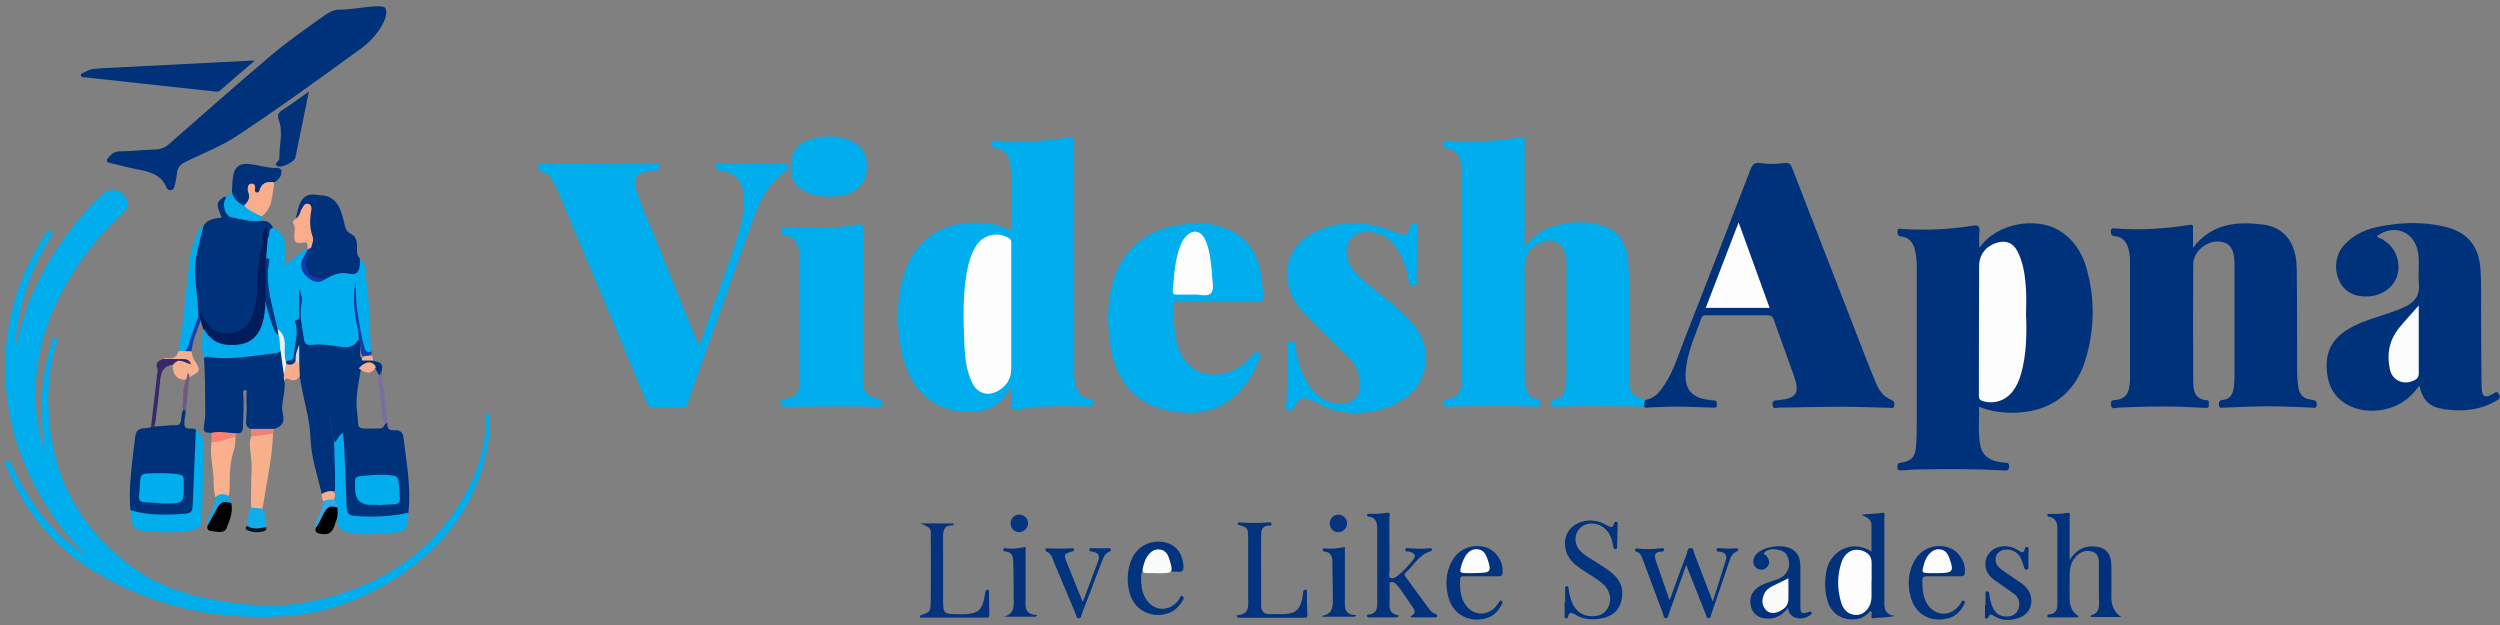 <?xml version="1.0" encoding="UTF-8"?>
<svg id="Layer_1" data-name="Layer 1" xmlns="http://www.w3.org/2000/svg" viewBox="0 0 200 50">
  <rect x="0" y="0" width="200" height="50" fill="#808080" stroke="none"/>
  <defs>
    <style>
      .cls-1 {
        fill: #00aded;
      }

      .cls-1, .cls-2, .cls-3, .cls-4, .cls-5, .cls-6, .cls-7, .cls-8, .cls-9, .cls-10, .cls-11, .cls-12, .cls-13, .cls-14, .cls-15, .cls-16, .cls-17, .cls-18, .cls-19, .cls-20, .cls-21, .cls-22, .cls-23, .cls-24, .cls-25, .cls-26, .cls-27, .cls-28, .cls-29, .cls-30, .cls-31, .cls-32, .cls-33, .cls-34, .cls-35, .cls-36, .cls-37, .cls-38, .cls-39, .cls-40, .cls-41, .cls-42, .cls-43, .cls-44, .cls-45 {
        stroke-width: 0px;
      }

      .cls-2 {
        fill: #7a6ea0;
      }

      .cls-3 {
        fill: #cfd7e4;
      }

      .cls-4 {
        fill: #02337c;
      }

      .cls-5 {
        fill: #2aabe7;
      }

      .cls-6 {
        fill: #03327e;
      }

      .cls-7 {
        fill: #1338a9;
      }

      .cls-8 {
        fill: #03327b;
      }

      .cls-9 {
        fill: #f9ae8b;
      }

      .cls-10 {
        fill: #ed8174;
      }

      .cls-11 {
        fill: #11aae9;
      }

      .cls-13 {
        fill: #f5b08f;
      }

      .cls-14 {
        fill: #03327c;
      }

      .cls-15 {
        fill: #f88372;
      }

      .cls-16 {
        fill: #f9fcfb;
      }

      .cls-17 {
        fill: #00327b;
      }

      .cls-18 {
        fill: #00aced;
      }

      .cls-19 {
        fill: #05aced;
      }

      .cls-20 {
        fill: #000001;
      }

      .cls-21 {
        fill: #6d5b81;
      }

      .cls-22 {
        fill: #001c5a;
      }

      .cls-23 {
        fill: #133dac;
      }

      .cls-24 {
        fill: #382868;
      }

      .cls-25 {
        fill: #fab08c;
      }

      .cls-26 {
        fill: #f6af8e;
      }

      .cls-27 {
        fill: #02337d;
      }

      .cls-28 {
        fill: #0c141e;
      }

      .cls-29 {
        fill: #143faa;
      }

      .cls-30 {
        fill: #05337d;
      }

      .cls-31 {
        fill: #f2ae93;
      }

      .cls-32 {
        fill: #06347d;
      }

      .cls-33 {
        fill: #003580;
      }

      .cls-34 {
        fill: #03327d;
      }

      .cls-35 {
        fill: #fbfbfc;
      }

      .cls-36 {
        fill: #fdfdfd;
      }

      .cls-37 {
        fill: #10acec;
      }

      .cls-38 {
        fill: #f8ac8b;
      }

      .cls-39 {
        fill: #f7b08d;
      }

      .cls-40 {
        fill: #00337c;
      }

      .cls-41 {
        fill: #f9ad8c;
      }

      .cls-42 {
        fill: #fcfcfc;
      }

      .cls-43 {
        fill: #eaf2f6;
      }

      .cls-44 {
        fill: #05acec;
      }

      .cls-45 {
        fill: #f8b08c;
      }
    </style>
  </defs>
  <path class="cls-1" d="m131.51,32.53c-2.34-.04-4.69-.06-7.03,0-.18,0-.4.07-.42-.24-.02-.27.13-.33.34-.36.54-.08.74-.46.83-.94.06-.34.09-.69.09-1.04,0-2.95,0-5.9,0-8.86,0-.17,0-.35-.04-.52-.19-1.22-1.15-1.68-2.24-1.06-.67.38-1.07.95-1.07,1.74,0,2.99,0,5.97,0,8.96,0,.24.06.48.09.73.06.52.32.88.85,1,.21.05.36.1.33.36-.03.27-.22.24-.39.23-2.34-.07-4.69-.05-7.03,0-.17,0-.36.03-.38-.24-.03-.27.13-.3.34-.34.83-.2,1.11-.52,1.15-1.38.03-.68.03-1.36.03-2.04,0-4.87,0-9.75-.01-14.62,0-.33-.03-.66-.11-.98-.14-.58-.46-.98-1.08-1.06-.26-.03-.31-.14-.31-.37,0-.26.17-.27.35-.25,1.96.2,3.91.01,5.85-.26.49-.07.32.25.32.44,0,2.57,0,5.14,0,7.7,0,.17,0,.34,0,.63.55-.67,1.09-1.18,1.79-1.47,1.44-.57,2.93-.67,4.42-.24,1.35.4,2,1.46,2.09,3.12.15,2.74.04,5.48.07,8.22,0,.31,0,.63,0,.94.04,1.14.21,1.35,1.28,1.65.08.2.05.38-.12.53Z"/>
  <path class="cls-1" d="m80.89,18.46c0-1.67.05-3.25-.02-4.82-.03-.85-.24-1.7-1.36-1.8-.23-.02-.17-.23-.18-.37,0-.19.11-.24.27-.23.44.03.87.07,1.31.07,1.51.02,3.01-.06,4.49-.31.46-.08.53.06.53.47-.01,4.98,0,9.96,0,14.94,0,1.19,0,2.38,0,3.56,0,.44.1.87.27,1.27.16.38.48.59.88.67.2.04.44.03.38.36-.06.32-.29.24-.49.24-1.47-.02-2.94-.07-4.4.1-.42.05-.84.08-1.24.17-.38.09-.46-.04-.44-.38.02-.42,0-.83,0-1.37-.23.3-.38.52-.55.73-.61.74-1.4,1.12-2.36,1.18-3.19.2-5.14-1.7-5.78-4.51-.53-2.29-.54-4.61.25-6.86.79-2.26,2.72-3.65,5.12-3.74,1.13-.04,2.23.03,3.32.63Z"/>
  <path class="cls-17" d="m158.32,19.87c1.5-2.18,4.67-2.42,6.28-1.51,1.21.69,1.94,1.77,2.31,3.06.7,2.46.67,4.94-.08,7.38-.84,2.74-2.88,4.19-5.76,4.22-.92,0-1.81-.1-2.75-.48.04,1.1-.11,2.16.13,3.2.18.76.82,1.18,1.84,1.27.22.02.46-.05.44.33-.02.39-.28.3-.48.29-2.29-.12-4.58-.12-6.88-.07-.4,0-.8.05-1.2.07-.19,0-.39.04-.38-.27,0-.23.03-.32.3-.35.82-.12,1.12-.45,1.19-1.27.05-.61.06-1.22.06-1.83,0-4.11,0-8.21,0-12.32,0-.54-.01-1.08-.15-1.61-.15-.58-.47-.99-1.08-1.06-.31-.04-.31-.19-.31-.41,0-.31.21-.2.37-.19,1.87.11,3.74.05,5.6-.26.45-.07.64,0,.58.49-.05.39,0,.79,0,1.32Z"/>
  <path class="cls-17" d="m175.44,19.82c1.48-1.94,3.47-2.12,5.57-1.86,1.74.21,2.7,1.45,2.73,3.52.04,2.76.02,5.52.03,8.28,0,.37.03.73.08,1.1.09.73.41,1.06,1.14,1.13.27.03.35.11.35.37,0,.33-.21.26-.39.25-1.66-.08-3.32-.14-4.98-.08-.68.02-1.36.06-2.04.08-.16,0-.4.11-.42-.22,0-.24.03-.38.33-.4.57-.05.79-.47.86-.97.05-.33.06-.66.06-.99,0-2.97,0-5.94,0-8.91,0-1.21-.39-1.76-1.28-1.8-1-.04-2.01.82-2.02,1.81-.02,3.16-.02,6.32,0,9.49,0,.69.19,1.34,1.09,1.4.25.02.13.24.15.38.03.24-.14.24-.3.23-.66-.03-1.33-.07-1.99-.09-1.66-.05-3.32,0-4.98.07-.19,0-.51.21-.56-.24-.04-.39.22-.35.46-.38.54-.08.89-.37.99-.93.03-.21.08-.41.08-.62,0-3.23,0-6.46,0-9.69,0-.28-.05-.56-.12-.83-.15-.57-.47-.98-1.11-1.03-.28-.02-.29-.16-.3-.38-.01-.28.17-.26.34-.24,2,.17,3.98.03,5.96-.28.29-.05.28.09.27.28,0,.48,0,.97,0,1.55Z"/>
  <path class="cls-17" d="m131.51,32.53c.05-.17,0-.37.12-.53.79-.14,1.21-.72,1.6-1.33.66-1.04,1.02-2.21,1.46-3.35,1.79-4.58,3.57-9.15,5.34-13.74.16-.43.35-.61.82-.53.64.1,1.29.07,1.94-.01.32-.04.46.08.57.37,1.93,5,3.88,10,5.82,15,.31.8.62,1.59.96,2.37.23.52.58.97,1.13,1.19.26.1.31.25.27.48-.04.28-.27.17-.42.17-1.26-.02-2.52-.08-3.78-.08-1.68,0-3.36.05-5.04.07-.18,0-.47.18-.5-.24-.02-.37.22-.33.43-.35,1.53-.16,1.78-.56,1.26-2.02-.52-1.48-1.07-2.95-1.59-4.43-.1-.29-.26-.35-.54-.35-1.61.01-3.22,0-4.83,0-.18,0-.33,0-.41.22-.52,1.42-1.16,2.8-1.27,4.34-.09,1.34.46,2.03,1.8,2.2.14.02.28.05.42.05.25-.01.27.12.28.32.02.27-.13.27-.32.26-1.01-.03-2.03-.08-3.04-.08-.66,0-1.33.05-1.99.06-.16,0-.35.09-.49-.07Z"/>
  <path class="cls-1" d="m55.95,27.61c.7-1.97,1.37-3.84,2.03-5.71.53-1.51,1.13-3,1.42-4.59.12-.68.13-1.36.04-2.03-.11-.88-.81-1.5-1.74-1.63-.22-.03-.47.02-.45-.34.02-.39.3-.28.49-.27,1.4.06,2.8.12,4.2.07.23,0,.45-.03.68-.05.15-.01.34-.1.39.12.04.16.08.36-.1.48-1.78,1.17-2.38,3.07-3.04,4.94-1.33,3.77-2.69,7.53-4.03,11.29-.28.77-.56,1.54-.81,2.32-.1.31-.24.44-.59.43-.7-.03-1.4-.03-2.1,0-.31.01-.47-.09-.58-.37-.92-2.22-1.86-4.44-2.79-6.66-1.44-3.43-2.87-6.85-4.32-10.28-.29-.7-.64-1.37-1.42-1.67-.23-.09-.18-.28-.16-.44.02-.2.18-.18.32-.18,1.01.02,2.03.06,3.04.07,1.87.02,3.74.06,5.61-.07.14,0,.28,0,.42,0,.2,0,.29.08.28.28,0,.18-.04.31-.25.32-.19.01-.39.01-.58.04-1,.15-1.29.59-1,1.57.37,1.2.92,2.34,1.38,3.5,1.09,2.72,2.19,5.43,3.3,8.15.08.21.19.41.34.73Z"/>
  <path class="cls-17" d="m193.57,30.84c-.24.29-.42.52-.63.73-1.26,1.33-3.59,1.7-5.18.79-1.19-.68-1.61-1.76-1.63-3.08-.02-1.37.64-2.32,1.78-2.98,1.16-.68,2.46-.97,3.71-1.43.23-.08.45-.18.68-.28.84-.36,1.3-.93,1.21-1.91-.08-.85.08-1.71-.08-2.56-.31-1.62-1.91-2.23-3.28-1.24.1.16.28.18.43.26,1.01.58,1.5,1.7,1.22,2.82-.24.97-1.19,1.69-2.3,1.75-1.17.06-1.94-.35-2.37-1.27-.45-.97-.27-2.16.47-2.92.77-.79,1.74-1.21,2.81-1.41,1.72-.33,3.44-.38,5.15.02,1.83.42,2.77,1.57,2.88,3.43.09,1.41.03,2.83.05,4.24.02,1.73,0,3.46.04,5.19.02.78.27.89.94.5.14-.08.27-.24.43.01.14.23.12.37-.11.51-1.34.81-2.79.95-4.3.72-1.13-.17-1.69-.71-1.94-1.9Z"/>
  <path class="cls-1" d="m6.89,44.41c-.72-.75-1.46-1.48-2.08-2.32-2.34-3.18-3.89-6.67-4.29-10.64-.45-4.56.58-8.76,3.04-12.62.07-.1.14-.2.22-.29.09-.11.22-.12.33-.05.13.08.11.21.04.32-.18.32-.38.63-.56.95-1.26,2.23-2.01,4.63-2.31,7.17-.01.09-.01.17-.01.26,0,.07.01.14.03.35.41-1.71.9-3.25,1.6-4.71.98-2.05,2.22-3.92,3.7-5.63.46-.53.95-1.03,1.44-1.52.3-.31.66-.5,1.13-.45.47.05.78.3.95.71.17.42.05.78-.28,1.09-1.49,1.37-2.78,2.9-3.87,4.6-1.52,2.36-2.6,4.9-2.98,7.7-.32,2.29-.13,4.55.57,6.76-.04-.82-.18-1.64-.22-2.46-.11-2.15.16-4.24.81-6.29.04-.14.05-.43.3-.32.2.08.1.32.05.47-.54,1.74-.69,3.52-.61,5.33.22,5.32,2.52,9.54,6.84,12.65,2.16,1.56,4.67,2.27,7.26,2.67,2.57.4,5.16.44,7.71-.2,5.24-1.31,9.37-4.11,11.85-9.03.84-1.67,1.28-3.46,1.33-5.34,0-.05,0-.11,0-.16.01-.13-.01-.32.19-.3.17.01.12.19.12.3.02.75-.03,1.5-.17,2.24-.88,4.9-3.72,8.41-7.89,10.94-2.56,1.56-5.35,2.5-8.35,2.7-5.52.36-10.72-.78-15.44-3.69-3.19-1.97-5.41-4.8-6.83-8.27-.06-.16-.2-.38-.01-.47.25-.12.36.12.44.32.54,1.26,1.24,2.42,2.03,3.53.95,1.32,2.48,2.83,3.9,3.7Z"/>
  <path class="cls-1" d="m97.48,24.11c-1.05,0-2.1,0-3.15,0-.18,0-.41-.05-.42.25-.02,1.27-.04,2.54.48,3.76.8,1.88,2.69,2.23,4.29,1.5.58-.27,1.05-.69,1.46-1.17.15-.18.29-.38.56-.22.3.18.08.4,0,.58-.62,1.59-1.57,2.92-3.15,3.69-1.23.6-2.53.61-3.84.4-3.08-.51-4.55-2.64-4.93-5.57-.23-1.74-.2-3.48.38-5.17.87-2.54,2.92-3.91,5.48-4.22.87-.1,1.74-.11,2.6.08,1.97.43,3.27,1.76,3.6,3.74.1.62.19,1.24.22,1.87.02.41-.12.5-.5.49-1.03-.02-2.06,0-3.1,0Z"/>
  <path class="cls-1" d="m108.37,33.04c-.98-.03-1.97-.22-2.87-.74-.24-.14-.5-.24-.76-.34-.57-.21-.88-.07-1.14.48-.04.08-.07.16-.1.24-.09.22-.29.15-.45.15-.21-.01-.18-.18-.17-.32.14-1.64.08-3.28.1-4.92,0-.17.02-.31.24-.31.21,0,.34.02.38.3.16,1.09.43,2.16,1.03,3.1.39.61.86,1.15,1.56,1.42.73.28,1.48.38,2.13-.16.66-.55.48-1.3.36-2-.09-.52-.4-.97-.78-1.34-1.12-1.1-2.26-2.19-3.37-3.3-.87-.88-1.49-1.89-1.56-3.17-.1-1.67.9-3.08,2.63-3.76,2.07-.8,4.11-.62,6.11.25.64.28.84.23,1.07-.4.08-.23.19-.37.44-.34.29.04.23.28.21.45-.14,1.36-.05,2.72-.1,4.08,0,.19.09.44-.25.47-.33.03-.34-.17-.39-.42-.19-1-.47-1.96-1.1-2.8-.65-.87-1.53-1.2-2.57-1.08-1.1.12-1.62,1.35-1.07,2.5.33.69.9,1.19,1.49,1.67,1.13.91,2.3,1.77,3.3,2.83,1.13,1.19,1.63,2.6,1.15,4.23-.4,1.36-1.42,2.16-2.67,2.7-.89.38-1.85.51-2.86.53Z"/>
  <path class="cls-1" d="m69.03,24.43c0,1.9,0,3.81,0,5.71,0,1.24.16,1.46,1.36,1.84.19.06.2.16.2.31,0,.22-.13.26-.31.26-.7-.01-1.4-.04-2.1-.04-1.7,0-3.39.02-5.09.03-.12,0-.24,0-.37,0-.2,0-.27-.12-.28-.3-.01-.18.09-.22.25-.26,1.04-.28,1.28-.54,1.29-1.59.02-3.27.02-6.53-.01-9.8,0-.83-.23-1.62-1.25-1.79-.21-.04-.23-.17-.22-.35.01-.24.18-.21.34-.21.91,0,1.82.01,2.73,0,1-.01,1.99-.11,2.97-.28.41-.07.51.03.51.43-.02,2.01,0,4.02,0,6.02h0Z"/>
  <path class="cls-17" d="m30.91.95c-.02.4-.14.69-.29.96-.41.77-.97,1.4-1.67,1.92-3.29,2.39-6.58,4.79-9.98,7.03-1.26.83-2.69,1.4-4.06,2.05-.45.22-.73.47-.76,1-.02.33-.12.65-.19.97-.04.15-.08.31-.29.33-.16.02-.28-.05-.34-.19-.45-1.1-1.43-1.3-2.44-1.49-.69-.13-1.36-.33-2.04-.48-.37-.08-.39-.22-.15-.48.22-.25.44-.45.83-.46,1-.02,1.99-.12,2.98-.16.38-.02.69-.14.98-.4,2.67-2.34,5.33-4.68,8.03-6.98,1.42-1.21,2.95-2.29,4.48-3.36.34-.23.72-.44,1.11-.44,1.04.01,2.04-.24,3.07-.27.34-.01.74-.02.72.45Z"/>
  <path class="cls-17" d="m30.98,33.78c-.02.43.08.69.61.64.34-.04.63.14.68.52.24,2.02.63,4.03.4,6.09-.1.2-.3.22-.49.26-1.19.21-2.4.25-3.6.17-.8-.06-.93-.23-1-1.04-.13-1.56-.14-3.13-.21-4.69,0-.19.02-.38-.08-.59-.21-.01-.29.31-.52.23-.32-.77-.28-1.59-.35-2.39.05.65.02,1.31.2,1.94.2.75.23,1.51.21,2.28-.02.68.05,1.36-.04,2.04-.29.3-.67.29-1.04.29-.35-1.48-.86-2.92-.91-4.47-.04-1.41-.47-2.77-.72-4.15-.05-.27-.1-.54-.15-.82-.24-.24-.14-.55-.16-.84.02-.38-.01-.76.06-1.14-.05.27-.06.55-.13.82-.17.4-.46.45-.83.29-.07-.07-.09-.16-.09-.25,0-.05,0-.13.05-.14.61-.25.59-.8.63-1.31.04-.55.18-1.11.02-1.67-.01-.05-.02-.12,0-.15.5-.64.22-1.38.29-2.07.02-.22,0-.45.23-.7.25.47.33.93.25,1.39-.16.9,0,1.77.16,2.65.06.32.22.54.56.49.65-.09,1.28.03,1.93.1.61.07,1.22.06,1.72-.39.28.24.13.54.15.83.01.27-.12.61.3.72.26,0,.54-.04.76.15.69.12.82.32.62.93.06.11.06.2-.08.25-.23-.15-.28-.42-.42-.62-.32-.39-.82-.28-1.15.25-.14.97-.37,1.92-.31,2.91.03.44.11.87.12,1.3,0,.22.12.36.35.38.47.03.94.02,1.42,0,.21-.01.3-.15.37-.32.05-.08.09-.15.2-.13Z"/>
  <path class="cls-1" d="m28.67,27.16c-.47.86-1.28.59-1.96.5-.59-.08-1.17-.14-1.76-.07-.38.05-.59-.08-.64-.48-.13-.95-.38-1.88-.18-2.85.08-.4-.06-.79-.2-1.18,0,.65.02,1.29-.01,1.94,0,.21.14.55-.28.61-.09.01-.04.11-.02.17.3.89-.07,1.75-.11,2.63-.02.48-.43.34-.65.5-.36-.2-.21-.56-.21-.84,0-.63-.04-1.22-.51-1.7-.55-1.83-1.16-3.64-.7-5.59.04-.19-.21.02-.2-.13-.18-.56.03-1.09.07-1.64.05-.16.06-.33.1-.49.06-.21.15-.39.42-.29.65.24.94.73.96,1.4.01.52,0,1.04,0,1.65.55-.6,1.17-1,1.77-1.42.04.04.06.08.07.13-.02.29-.24.5-.33.76-.17.49-.06.95.35,1.31.43.38.76.41,1.28.14.6-.36,1.21-.65,1.96-.47.43.1.64-.12.71-.55.03-.18,0-.39.15-.53.58.34.43.96.51,1.46.31,1.98.3,3.99.42,5.99-.37.37-.52,0-.64-.23-.19-.37-.26-.79-.32-1.21-.12-.84-.26-1.67-.37-2.52-.06-.45.12-.9.04-1.23-.13,1.08.07,2.26.29,3.43-.04.26.12.54-.05.8Z"/>
  <path class="cls-17" d="m21.85,18.24c-.47.07-.19.55-.41.76-.15-.09-.09-.28-.24-.46-.1,1.43-.47,2.77-.47,4.15,0,.75-.07,1.5-.28,2.23-.36,1.23-1.21,2.06-2.75,1.85-.69-.1-1.06-.62-1.46-1.11-.11-.13-.14-.33-.36-.35-.05-.03-.09-.07-.11-.12-.32-2.08-.58-4.16.09-6.23.1-.3.19-.59.4-.84.31-.61.91-.63,1.48-.72-.48-1.07-.45-1.25.25-1.69.24.1.12.29.1.45-.08.75.23,1.14.99,1.22.64.07,1.27.2,1.9.28.42,0,.72.18.86.59Z"/>
  <path class="cls-17" d="m16.92,34.62c-.63,0-.68-.07-.58-.71.07-.43.09-.86.08-1.29-.03-1.33,0-2.66-.1-3.98.1-.26.32-.22.53-.2,1.35.11,2.68.04,4.01-.21.53-.1,1.07-.12,1.61-.15.28.58.27,1.21.36,1.83.01.2-.14.37-.07.58.06.52-.05,1.03-.13,1.54-.06.36-.09.71,0,1.08.16.65-.05.99-.7,1.21-.62.2-1.23.24-1.85,0-.47-.13-.41-.53-.38-.86.07-.66,0-1.32.02-1.98,0-.1.08-.28-.12-.27-.15,0-.16.15-.15.28.09.87,0,1.73-.01,2.6,0,.43-.12.61-.55.57-.67.24-1.33.03-1.99-.03Z"/>
  <path class="cls-17" d="m10.43,40.81c-.14-1.59.07-3.16.24-4.73.04-.36.11-.72.14-1.09.04-.52.3-.74.81-.73.15,0,.31-.06.46-.09.05-.04.1-.06.16-.07.62.05,1.23-.12,1.86-.08.26.01.34-.16.38-.39.05-.32.03-.66.24-.94.25.05.14.21.12.35-.03.35-.15.72-.06,1.03.12.39.64.07.9.32.14.24.15.49.13.76-.11,1.55-.19,3.09-.2,4.64,0,.07,0,.14,0,.21-.04,1.05-.2,1.15-1.22,1.27-1.11.13-2.19,0-3.28-.14-.26-.03-.52-.08-.67-.34Z"/>
  <path class="cls-1" d="m66.4,15.74c-.53-.04-.98-.07-1.42-.19-1.11-.32-1.69-1.03-1.72-2.1-.03-1.2.49-1.97,1.63-2.32.95-.29,1.94-.31,2.89.02,1.16.4,1.65,1.2,1.56,2.42-.08,1.06-.74,1.8-1.87,2.04-.37.08-.76.1-1.07.14Z"/>
  <path class="cls-17" d="m28.79,20.66c0,.16.01.31,0,.47-.02.59-.28.91-.84.77-.78-.2-1.37.13-1.99.46-.56.06-1.11,0-1.43-.53-.31-.52-.27-1.07.06-1.58.09-.14.1-.29.15-.44.13-.49.16-.98-.02-1.48-.12-.33-.07-.69-.01-1.03.03-.17.06-.34.04-.52-.01-.11-.04-.22-.15-.25-.12-.03-.19.06-.25.15-.11.16-.17.34-.28.5-.1.15-.14.37-.41.32.1-.39.17-.79.31-1.15.27-.67.7-.88,1.42-.76.05,0,.1.03.15.03,1.4-.02,1.74,1.11,1.99,2.19.09.39.13.7.55.9.39.18.49.6.48,1.03,0,.33-.05.67.23.93Z"/>
  <path class="cls-17" d="m20.39,4.84c-.98.84-1.88,1.61-2.77,2.39-.13.12-.28.11-.44.09-3.46-.38-6.91-.75-10.37-1.13-.13-.01-.32.02-.34-.16-.02-.17.17-.18.29-.25.42-.26.87-.3,1.35-.32,3.98-.19,7.96-.41,11.94-.61.07,0,.14,0,.34,0Z"/>
  <path class="cls-34" d="m151.6,49.27c-.61.16-1.17.11-1.71.18-.37.05,0-.42-.25-.58-.29.29-.61.61-1.11.66-1.14.14-2.04-.42-2.35-1.53-.21-.75-.21-1.51-.08-2.28.24-1.49,1.92-2.67,3.62-1.6,0-.71,0-1.4,0-2.09,0-.53-.41-.65-.8-.85.57-.09,1.13-.06,1.68-.16.25-.04.14.26.15.41,0,1.92,0,3.84,0,5.76,0,.21,0,.42,0,.63,0,.63-.14,1.33.86,1.46Z"/>
  <path class="cls-34" d="m169.72,49.36h-2.46c0-.07,0-.13,0-.13.61-.14.68-.58.66-1.11-.03-.98,0-1.96-.01-2.93,0-.43,0-.91-.55-1.07-.53-.16-.96.05-1.31.43-.36.39-.47.89-.48,1.41-.01.65,0,1.29,0,1.94q0,.95.71,1.38c0,.09-.07.11-.14.11-.7,0-1.4,0-2.1,0-.09,0-.23.05-.25-.1-.02-.16.14-.14.22-.15.54-.08.58-.48.58-.9,0-1.96,0-3.91,0-5.87,0-.47-.06-.93-.66-1.03-.09-.01-.17-.04-.14-.16.02-.1.11-.07.17-.07.47,0,.94.02,1.41-.08.32-.07.2.22.2.35.01,1.1,0,2.19,0,3.41.47-.7,1.01-1.08,1.77-1.08,1.04,0,1.55.47,1.57,1.52.02.86,0,1.71,0,2.57q0,1.04.79,1.56Z"/>
  <path class="cls-14" d="m112.82,49.32c.58-.29.32-.58.11-.87-.31-.44-.61-.9-.92-1.34-.11-.15-.24-.3-.38-.43-.1-.09-.24-.16-.39-.1-.14.07-.07.21-.07.33,0,.3,0,.59,0,.89,0,.6-.18,1.3.71,1.42-.02.16-.09.17-.16.17-.7,0-1.4,0-2.1,0-.09,0-.23.05-.25-.11-.02-.13.1-.12.18-.13.56-.07.63-.46.63-.91,0-1.96,0-3.91,0-5.87,0-.48-.04-.97-.69-1.04-.08,0-.13-.05-.12-.13.01-.09.07-.1.15-.1.49.02.97,0,1.46-.08.3-.05.17.24.17.38.01,1.45,0,2.9.01,4.35,0,.16-.1.38.08.48.18.1.38-.03.53-.14.48-.38.91-.82,1.28-1.31.27-.35.15-.53-.35-.66-.1-.02-.29.05-.28-.14.01-.18.19-.12.29-.12.54.02,1.08.08,1.62,0,.08-.01.19-.02.22.08.04.12-.06.15-.14.17-.9.28-1.3,1.12-1.95,1.69-.18.15-.06.27.03.4.61.83,1.21,1.67,1.82,2.49.13.18.29.35.52.42.08.03.17.08.15.18-.02.12-.13.1-.21.1-.61,0-1.22,0-1.83,0-.04-.03-.09-.05-.13-.08Z"/>
  <path class="cls-34" d="m134.9,45.18c-.5,1.4-.93,2.65-1.38,3.89-.05.14-.04.36-.22.38-.24.02-.22-.24-.27-.38-.54-1.43-1.07-2.87-1.61-4.31-.09-.24-.17-.5-.45-.6-.12-.04-.2-.09-.15-.22.04-.11.14-.06.22-.05.61.07,1.22.04,1.83-.03.1-.01.24-.04.26.1.02.14-.12.16-.22.16-.54.02-.59.32-.44.75.36,1.02.71,2.03,1.1,3.16.48-1.33.92-2.55,1.38-3.76.06-.16.03-.43.3-.43.26,0,.23.27.29.43.48,1.23.95,2.46,1.48,3.85.38-1.2.73-2.26,1.05-3.32.11-.36-.05-.61-.46-.66-.1-.01-.29.02-.28-.15.01-.22.22-.13.33-.13.38.01.77.05,1.15,0,.08-.01.19-.02.23.07.06.14-.06.17-.16.22-.32.14-.43.43-.53.74-.48,1.42-.96,2.84-1.45,4.25-.04.13-.03.31-.21.32-.18,0-.18-.19-.23-.31-.51-1.27-1.01-2.55-1.57-3.97Z"/>
  <path class="cls-27" d="m125.21,48.18c0-.35,0-.7,0-1.05,0-.1-.03-.23.12-.24.16,0,.14.13.16.22.05.36.12.72.26,1.06.3.74.85,1.12,1.6,1.13.57,0,1.04-.18,1.3-.71.26-.54.21-1.08-.15-1.58-.26-.36-.63-.59-1-.84-.47-.31-.95-.59-1.39-.93-.92-.7-1.18-1.88-.64-2.73.54-.85,1.86-1.13,2.86-.6.09.05.19.1.28.15.23.14.43.17.5-.16.03-.13.1-.18.22-.15.12.03.09.13.08.21-.01.58-.03,1.15-.04,1.73,0,.1.03.22-.13.24-.16.02-.15-.11-.17-.21-.07-.34-.15-.68-.32-.99-.45-.81-1.5-1.1-2.19-.61-.62.44-.7,1.34-.16,1.93.36.4.84.63,1.27.91.47.3.95.59,1.37.96.71.62.9,1.4.63,2.27-.27.88-.97,1.23-1.83,1.33-.64.07-1.25,0-1.81-.35-.26-.16-.49-.25-.59.15-.02.09-.05.17-.17.14-.12-.03-.1-.12-.1-.2,0-.37,0-.73,0-1.1.01,0,.02,0,.03,0Z"/>
  <path class="cls-1" d="m10.43,40.81c1.11.35,2.26.38,3.41.35.19,0,.38-.03.57-.04.94-.03.98-.06,1.02-1.03.08-1.9.16-3.79.24-5.69.44.32.64.75.63,1.29-.05,1.92-.1,3.83-.14,5.75,0,.52-.18.84-.74.96-1.11.24-2.21.2-3.33.12-.05,0-.1-.03-.15-.03-1.36-.06-1.3-.06-1.52-1.68Z"/>
  <path class="cls-19" d="m26.82,35.34c.24-.18.25-.54.61-.69.03.28.08.53.09.79.08,1.71.16,3.42.21,5.12.01.45.15.67.62.71,1.45.12,2.89.06,4.32-.25.06.36-.09.68-.15,1.02-.04.27-.22.48-.52.52-1.33.16-2.65.29-3.99.06-.68-.12-1.11-.36-1.06-1.11-.17-.3-.05-.63-.09-.95,0-.06,0-.12,0-.19-.15-.44-.06-.89-.05-1.34.03-1.11-.07-2.21-.06-3.32,0-.14-.05-.28.09-.38Z"/>
  <path class="cls-34" d="m143.05,48.63c-.48.6-1.01.89-1.69.86-.65-.03-1.1-.35-1.27-.91-.19-.65.02-1.24.56-1.61.46-.31.99-.43,1.5-.61.9-.31,1.22-1.14.78-1.98-.25-.47-1.37-.6-1.74-.22-.16.16,0,.19.08.27.29.31.38.66.06.97-.25.25-.59.23-.86,0-.29-.23-.27-.72.01-1.04.6-.68,2.22-.89,2.97-.37.47.32.57.81.58,1.33,0,1.05,0,2.1,0,3.14,0,.63.07.68.66.5.09-.03.17-.07.23.02.06.1-.02.15-.09.21-.59.5-1.74.37-1.78-.57Z"/>
  <path class="cls-4" d="m98.89,49.23c1.15-.06.96-.84.96-1.52,0-1.52,0-3.04,0-4.55,0-.95,0-.95-.84-1.19-.01-.19.13-.18.25-.17.72.04,1.43.05,2.15,0,.11,0,.29-.06.31.1.03.19-.16.14-.26.15-.54.04-.57.44-.57.83-.01,1.24,0,2.48,0,3.72,0,.61,0,1.22,0,1.83,0,.46.2.72.7.7.37-.01.73,0,1.1,0,.95-.04,1.29-.33,1.5-1.28.03-.15.04-.31.06-.46.01-.11.06-.22.18-.22.16,0,.12.14.12.24.01.59.01,1.19.04,1.78,0,.15-.02.23-.18.23-1.79,0-3.58,0-5.38,0l-.12-.17Z"/>
  <path class="cls-30" d="m76.32,41.86c-.04.17-.13.18-.22.18-.48,0-.63.3-.65.71-.01.4,0,.8,0,1.21,0,1.41,0,2.83,0,4.24,0,.8.12.92.9.93.33,0,.67.02,1,0,.89-.08,1.18-.34,1.38-1.22.04-.17.06-.34.09-.51.02-.11.05-.23.17-.23.15,0,.13.13.13.23,0,.59.01,1.19.03,1.78,0,.15-.03.23-.19.23-1.79,0-3.58,0-5.38,0,.02-.11.02-.16.04-.17.83-.31.83-.3.84-1.22,0-1.57.03-3.14,0-4.72-.02-.95.22-1.02-.85-1.43h2.74Z"/>
  <path class="cls-18" d="m22.46,28.1c-.14.06-.28.16-.43.17-1.78.16-3.55.57-5.36.28-.13-.02-.24.02-.34.09-.29-.76-.13-1.53-.06-2.3.24-.08.3.13.4.25.69.85,1.62,1,2.61.79.95-.2,1.44-.91,1.66-1.82.11-.47.08-.97.27-1.43.29-.01.26.23.29.39.14.65.34,1.28.62,1.88.08.17.09.38.29.47.16.4.23.81.05,1.23Z"/>
  <path class="cls-6" d="m118.51,46.1c-.46,0-.91,0-1.37,0-.16,0-.31-.02-.33.22-.03.67-.01,1.33.34,1.93.63,1.06,1.91,1.12,2.64.12.03-.04.05-.09.09-.13.07-.08.1-.27.26-.16.13.09.03.22-.03.32-.3.6-.77.99-1.43,1.11-1.39.26-2.54-.48-2.85-1.89-.21-.94-.15-1.88.33-2.74.53-.96,1.59-1.39,2.65-1.11.87.23,1.51,1.21,1.39,2.1-.03.23-.15.23-.32.23-.46,0-.91,0-1.37,0Z"/>
  <path class="cls-6" d="m155.48,46.1c-.44,0-.88,0-1.31,0-.24,0-.38.03-.38.34,0,.62.02,1.22.33,1.78.62,1.1,1.92,1.18,2.66.15.02-.03.03-.06.06-.09.09-.08.09-.32.29-.2.13.09.02.22-.03.32-.3.6-.77.99-1.44,1.11-1.36.25-2.48-.45-2.82-1.8-.25-.98-.19-1.94.31-2.84.53-.96,1.59-1.39,2.65-1.1.87.24,1.51,1.22,1.38,2.1-.03.23-.16.23-.32.23-.46,0-.91,0-1.37,0Z"/>
  <path class="cls-27" d="m92.99,45.72c-.46,0-.91,0-1.37,0-.17,0-.31,0-.32.23-.03.67-.01,1.33.35,1.93.64,1.06,1.92,1.1,2.65.11.09-.12.1-.43.33-.27.18.12-.03.32-.1.46-.81,1.37-2.97,1.35-3.84-.02-.67-1.05-.62-2.86.1-3.88.56-.79,1.59-1.14,2.56-.85.8.24,1.27.91,1.33,1.87.02.35-.09.46-.43.44-.42-.03-.84,0-1.26,0Z"/>
  <path class="cls-22" d="m21.23,24.14c-.01.59-.07,1.18-.24,1.74-.27.9-.85,1.54-1.81,1.67-1.04.15-2.03.02-2.69-.96-.06-.09-.08-.24-.23-.26-.07-.23-.14-.46-.21-.7-.08-.11-.21-.2-.09-.36,0-.07,0-.16.03-.2.11-.1.15.03.17.09.06.31.31.5.47.74.54.78,1.34.88,2.14.69.77-.18,1.26-.79,1.49-1.54.23-.71.33-1.45.32-2.2-.03-1.19.23-2.34.39-3.5.04-.31-.02-.63.13-.92.05-.11.06-.26.23-.22.13.03.09.17.09.27,0,.17,0,.35,0,.52-.04.55-.08,1.11-.13,1.66.1.57-.01,1.13,0,1.7.01.4.06.79.06,1.19,0,.21.01.42-.15.58Z"/>
  <path class="cls-14" d="m158.84,48.38c0-.28,0-.56,0-.84,0-.1-.03-.22.12-.23.14,0,.17.09.18.2.05.38.12.76.29,1.11.25.53.68.76,1.28.69.46-.06.72-.33.81-.77.08-.43-.07-.79-.42-1.05-.48-.35-.97-.68-1.46-1.02-.41-.29-.74-.64-.8-1.17-.13-1.18,1.08-1.95,2.29-1.45.14.06.28.14.41.22.19.13.35.19.43-.1.03-.12.06-.25.23-.21.14.04.08.17.08.27,0,.42,0,.84-.01,1.26,0,.11.03.26-.15.28-.18.02-.17-.14-.21-.25-.08-.21-.14-.43-.24-.64-.13-.3-.36-.51-.66-.63-.49-.2-1.05-.06-1.26.31-.22.4-.11.85.35,1.19.52.38,1.07.72,1.6,1.1.39.28.7.64.78,1.13.14.82-.28,1.46-1.12,1.7-.62.18-1.24.17-1.82-.19-.14-.08-.29-.25-.43,0-.06.1-.08.26-.25.18-.11-.05-.06-.19-.06-.28,0-.26,0-.52,0-.78,0,0,.01,0,.02,0Z"/>
  <path class="cls-45" d="m21.84,34.71c-.05,1.62-.37,3.2-.64,4.79-.07.39-.14.79-.2,1.18-.33.22-.63.08-.92-.09,0-1.01,0-2.02.05-3.03.03-.62-.09-1.25-.14-1.87-.02-.26.02-.52.1-.77.55-.36,1.15-.33,1.76-.21Z"/>
  <path class="cls-8" d="m24.71,7.34c-.38,1.84-.73,3.56-1.08,5.27-.07.33-1.05.82-1.39.7-.17-.06-.23-.17-.1-.31.1-.1.21-.21.21-.35-.03-1.02.33-2.04-.05-3.05-.13-.36-.04-.59.3-.81.69-.43,1.35-.93,2.1-1.46Z"/>
  <path class="cls-27" d="m86.63,48.15c.44-1.17.84-2.23,1.23-3.29.14-.39.02-.64-.41-.72-.12-.02-.33.01-.3-.19.03-.16.2-.09.32-.09.38,0,.77,0,1.15,0,.09,0,.23-.05.25.11.01.1-.07.14-.15.18-.34.14-.45.46-.57.77-.53,1.4-1.06,2.8-1.61,4.2-.05.13-.03.36-.26.34-.17-.01-.17-.21-.22-.33-.56-1.33-1.11-2.67-1.68-4-.16-.37-.22-.83-.68-1.01-.04-.02-.07-.12-.07-.17,0-.09.09-.09.16-.09.65.04,1.29.04,1.94,0,.09,0,.19,0,.2.11.01.12-.09.12-.18.15-.63.2-.66.24-.42.85.41,1.02.82,2.03,1.29,3.19Z"/>
  <path class="cls-17" d="m18.58,14.81c0-.12.01-.24.02-.36.11-1.17.52-1.47,1.67-1.29.61.1,1.21.3,1.85.27.36-.02.45.19.37.51-.08.31-.31.49-.55.66-.49.08-.9.26-1.15.75-.13.26-.38.21-.5-.09-.04-.11-.02-.25-.23-.33-.17.54.25,1.31-.57,1.59-.9-.36-1.01-.56-.91-1.7Z"/>
  <path class="cls-1" d="m16.27,18.13c-.25.97-.53,1.93-.64,2.94-.12,1.13.13,2.22.19,3.32.01.29.04.59.06.88.1.17.02.35-.03.5-.24.65-.49,1.29-.68,1.96-.06.2-.18.37-.39.46-.18.04-.36.07-.49-.11.14-.98.31-1.96.42-2.94.16-1.38.28-2.77.43-4.15.09-.8.33-1.56.63-2.31.1-.24.22-.48.5-.56Z"/>
  <path class="cls-25" d="m17.24,39.77c-.18-.52-.13-1.07-.16-1.59-.05-.94-.31-1.88-.16-2.83.63-.17,1.23-.44,1.9-.42.03.39-.01.77-.13,1.13-.29.91-.32,1.84-.31,2.78,0,.28-.02.56-.09.83-.35,0-.7.06-1.05.1Z"/>
  <path class="cls-40" d="m105.79,49.34c0-.05,0-.08.02-.08.84-.15.82-.79.82-1.42-.01-.98-.02-1.95-.04-2.93,0-.39-.12-.73-.6-.78-.08,0-.19-.04-.18-.14.01-.15.14-.13.24-.12.51.07,1-.01,1.54-.11,0,1.38,0,2.74,0,4.1,0,.62-.15,1.34.93,1.35l-.13.13h-2.6Z"/>
  <path class="cls-8" d="m82.85,49.34h-2.58c1.01-.23.81-1.01.82-1.68,0-.91,0-1.81-.03-2.72-.01-.4-.1-.78-.62-.82-.08,0-.19-.04-.17-.15.02-.15.16-.12.25-.1.49.06.97,0,1.53-.12,0,.35,0,.68,0,1.02,0,1.01,0,2.02,0,3.03,0,.63-.18,1.38.93,1.4-.05.05-.09.09-.14.14Z"/>
  <path class="cls-9" d="m19.51,16.45c.32-.3.55-.62.34-1.09-.04-.09-.03-.2-.03-.31.01-.19.08-.35.3-.36.22,0,.3.13.29.34,0,.13-.08.31.1.36.22.06.24-.16.29-.29.22-.55.65-.58,1.14-.51-.07.49-.13,1-.23,1.48-.1.44-.35.93-.77,1.24-.61-.07-1.12-.29-1.42-.87Z"/>
  <path class="cls-41" d="m23.66,17.49c.33-.18.33-.55.5-.82.12-.2.24-.44.5-.37.27.07.28.35.24.57-.14.71-.12,1.4.12,2.09.1.28-.07.58-.13.86-.07.07-.15.13-.26.12-.01-.02-.03-.04-.04-.06.04-.32.05-.59-.42-.46-.43.11-.65-.06-.63-.55.01-.33.14-.67-.09-1-.1-.14.09-.28.22-.37Z"/>
  <path class="cls-44" d="m19.51,16.45c.4.41.93.62,1.42.87-.03.12,0,.23.06.33-.86.14-1.69-.1-2.51-.28-.41-.09-.64-.78-.54-1.24.03-.14.22-.26.06-.42.67,0,.43-.57.58-.9-.15.8.25,1.3.93,1.64Z"/>
  <path class="cls-12" d="m18.5,40.26c.17.72-.14,1.39-.38,2-.18.45-.78.27-1.23.22-.3-.03-.33-.2-.29-.43.16-.55.41-1.06.7-1.55.29-.5.75-.58,1.21-.25Z"/>
  <path class="cls-39" d="m14.29,28.09c.17,0,.34,0,.52,0,.18-.06.35-.14.52.02.03.3.12.58.29.83.43.64.4.76-.29,1.14-.06.03-.11.09-.16.13-.13-.03-.04-.17-.11-.22.05.09-.02.16-.03.23-.01.07-.07.12-.13.15-.7.05-1.07-.35-1.1-1.19.28-.43.35-.45,1.11-.32-.3-.08-.6-.08-.91-.03-.31.05-.66.14-.94-.12.1-.02.2-.07.29-.06.49.08.81-.08.94-.57Z"/>
  <path class="cls-20" d="m27,40.61c.01.3.03.6-.05.9-.05.13-.11.25-.14.38-.2.76-.55.97-1.31.78-.24-.06-.29-.2-.25-.42.16-.52.39-1,.68-1.46.29-.45.68-.51,1.08-.19Z"/>
  <path class="cls-37" d="m20.07,40.6c.31.03.61.06.92.09.31.45.22.99.3,1.49-.56.37-1.15.33-1.54-.11.03-.5.12-1,.32-1.46Z"/>
  <path class="cls-24" d="m13.06,28.72c.52,0,1.04,0,1.55,0,.3,0,.55.06.68.42-.49-.08-.99-.6-1.42.03-.9.1-1.02.73-1.08,1.47-.08.98-.22,1.96-.34,2.94-.03.22-.03.46-.24.6-.04,0-.09,0-.13,0,.16-1.4.33-2.8.49-4.21.02-.15.07-.33.02-.46-.2-.49.1-.66.47-.8Z"/>
  <path class="cls-32" d="m80.85,41.8c.04-.39.37-.66.75-.63.39.04.67.36.65.74-.03.38-.41.71-.79.66-.38-.05-.65-.39-.61-.77Z"/>
  <path class="cls-32" d="m107.05,41.17c.38-.01.7.28.72.67.02.38-.32.74-.71.74-.38,0-.68-.31-.68-.7,0-.4.28-.69.67-.71Z"/>
  <path class="cls-38" d="m22.77,30.48c-.09-.16-.07-.33-.05-.5.16-.26-.2-.65.21-.85.32.09.59.05.73-.3.24-.02.19.21.29.32,0,.3.02.6.03.91-.19.37-.49.44-.85.28-.18-.08-.32-.12-.35.14Z"/>
  <path class="cls-29" d="m28.66,26.45c-.33-1.27-.45-2.56-.23-3.87.08.68.02,1.37.13,2.06.15,1.02.29,2.05.57,3.04.07.25.13.64.59.43,0,.1,0,.21,0,.31-.19.17-.41.23-.65.12-.15-.14-.21-.33-.22-.52-.03-.53-.21-1.05-.19-1.58Z"/>
  <path class="cls-11" d="m18.5,40.26c-.59-.21-.87-.1-1.15.43-.25.46-.5.91-.75,1.37-.06-.31.04-.58.17-.85.23-.45.46-.91.46-1.43.32-.29.67-.33,1.05-.1.07.2.15.39.22.59Z"/>
  <path class="cls-15" d="m18.82,34.93c-.63.16-1.22.49-1.9.42,0-.24,0-.48,0-.72.67-.17,1.33.02,1.99.03,0,.11-.01.2-.09.28Z"/>
  <path class="cls-5" d="m27,40.61c-.54-.19-.78-.09-1.06.39-.24.41-.38.88-.7,1.25-.07-.35.1-.65.25-.94.2-.39.33-.8.38-1.24.19-.29.46-.27.75-.22.25.11.26.37.37.57,0,.06,0,.11.01.17Z"/>
  <path class="cls-10" d="m21.84,34.71c-.59.07-1.17.14-1.76.21,0-.2,0-.41.01-.61.62,0,1.23,0,1.85,0-.03.13-.07.26-.1.39Z"/>
  <path class="cls-23" d="m15.33,28.11c-.17,0-.35-.01-.52-.02.26-.24.28-.59.39-.9.22-.64.46-1.28.68-1.92.03,0,.06,0,.09,0,.03.12.06.24.09.36-.3.81-.65,1.59-.74,2.46Z"/>
  <path class="cls-2" d="m30.38,29.99c.03-.07.07-.14.1-.21.23,1,.27,2.02.41,3.03.05.32.06.65.09.98-.04.04-.08.08-.11.12-.19-.05-.21-.22-.23-.37-.15-1.03-.25-2.08-.39-3.11-.02-.16-.01-.32.13-.43Z"/>
  <path class="cls-26" d="m26.68,39.97c-.28-.02-.55-.02-.81.12-.12-.18-.14-.37-.12-.58.28-.17.58-.27.92-.2.18.22.17.44,0,.66Z"/>
  <path class="cls-21" d="m14.91,30.32c.04-.15.08-.3.12-.49.16.13.1.27.12.39-.15.94-.13,1.91-.33,2.85-.04-.1,0-.24-.1-.32-.11-.08-.15-.2-.13-.32.1-.7.01-1.43.32-2.1Z"/>
  <path class="cls-28" d="m19.75,42.06c.49.34,1.02.19,1.54.11.03.14.03.26-.16.32-.43.13-.85.12-1.27-.04-.2-.07-.27-.2-.11-.39Z"/>
  <path class="cls-31" d="m29.12,28.5c.2-.03.4-.05.6-.08.1.12.13.27.13.42-.29,0-.58,0-.87,0-.09-.16-.02-.27.13-.34Z"/>
  <path class="cls-36" d="m80.9,24.6c0,1.63,0,3.25,0,4.88,0,.79-.34,1.37-1.02,1.77-.87.51-1.74.22-2.15-.71-.4-.9-.53-1.85-.57-2.8-.09-2.18-.19-4.37.3-6.52.13-.56.33-1.1.65-1.59.57-.87,1.69-1.12,2.59-.59.25.15.2.34.2.54,0,1.68,0,3.36,0,5.03Z"/>
  <path class="cls-36" d="m162.09,25.3c.05,1.55.02,3.11-.41,4.62-.14.51-.35.98-.68,1.41-.57.73-1.52,1.03-2.39.75-.21-.07-.3-.17-.3-.41.01-3.46,0-6.92.02-10.38,0-.93.56-1.61,1.41-1.87.73-.22,1.31,0,1.66.69.49.95.61,2,.68,3.04.05.71,0,1.43,0,2.15Z"/>
  <path class="cls-36" d="m141.57,24.63h-5.11c.86-2.25,1.72-4.47,2.63-6.84.85,2.36,1.66,4.58,2.48,6.84Z"/>
  <path class="cls-42" d="m193.5,24.45c0,1.89,0,3.67,0,5.44,0,.4-.3.53-.59.63-.76.25-1.53-.15-1.71-.94-.28-1.22-.07-2.36.73-3.35.47-.58.99-1.13,1.57-1.79Z"/>
  <path class="cls-36" d="m95.43,23.57c-.47,0-.85-.01-1.24,0-.26.01-.4-.06-.37-.35.12-1.23.16-2.47.64-3.64.08-.21.2-.41.34-.58.57-.7,1.27-.61,1.63.21.36.81.43,1.68.52,2.55,0,.03,0,.07,0,.1,0,.54.24,1.22-.06,1.58-.31.37-1.02.06-1.47.13Z"/>
  <path class="cls-1" d="m30.2,40.39c-.19,0-.38,0-.57,0q-1.17-.02-1.22-1.17c-.01-.24-.01-.49-.01-.73,0-.23.12-.36.34-.39.92-.09,1.83-.2,2.76-.04.22.04.33.12.37.36.08.48.09.97.12,1.45.02.32-.14.45-.42.47-.45.03-.9.04-1.36.07,0,0,0,0,0-.01Z"/>
  <path class="cls-43" d="m22.92,29.14c-.2.25-.06.58-.21.85-.09-.63-.17-1.26-.26-1.88-.09-.41-.02-.85-.16-1.26-.13-.16-.17-.34-.09-.53.39.28.56.66.58,1.14.02.49-.06.99.09,1.48.02.07.03.14.05.21Z"/>
  <path class="cls-13" d="m30.07,29.37c-.35.55-.71.58-1.37.1.5-.6,1.13-.64,1.37-.1Z"/>
  <path class="cls-3" d="m23.94,29.16c-.1-.11-.19-.21-.29-.32-.04-.43.1-.84.29-1.26v1.58Z"/>
  <path class="cls-33" d="m22.2,26.32c.03.18.06.35.09.53-.42-.32-.48-.84-.65-1.28-.18-.46-.28-.95-.41-1.43,0-1.03,0-2.05,0-3.08,0-.14-.03-.28.09-.39.29-.03.23.18.2.33-.25,1.34.04,2.62.35,3.91.11.47.22.94.33,1.41Z"/>
  <path class="cls-7" d="m24.63,19.94c.09-.04.17-.08.26-.12-.09.42-.41.75-.41,1.21,0,.77.34,1.16,1.11,1.21.14,0,.28-.02.38.11-.46.37-.89.2-1.28-.1-.42-.32-.69-.73-.56-1.3.09-.38.32-.68.5-1.02Z"/>
  <path class="cls-1" d="m13.14,40.28c-.54-.04-1.08-.08-1.62-.11-.28-.01-.42-.15-.4-.43.04-.48.08-.97.11-1.45.02-.32.26-.4.51-.41.87-.03,1.74-.07,2.61.08.26.05.36.16.35.41,0,.21,0,.42,0,.63-.02,1.23-.06,1.26-1.3,1.27-.09,0-.17,0-.26,0v.02Z"/>
  <path class="cls-36" d="m149.72,46.46c0,.45,0,.91,0,1.36-.02.67-.47,1.27-1.02,1.36-.61.1-1.17-.23-1.39-.93-.34-1.07-.35-2.17,0-3.24.27-.83.94-1.19,1.66-.96.48.16.77.46.76,1,0,.47,0,.94,0,1.42Z"/>
  <path class="cls-35" d="m143.07,46.25c0,.61.02,1.16,0,1.72-.02.52-.39.81-.82.98-.35.14-.74.13-1.01-.19-.31-.37-.3-.81-.11-1.23.13-.3.37-.5.66-.64.41-.2.81-.39,1.29-.63Z"/>
  <path class="cls-42" d="m117.96,45.85c-.14,0-.28,0-.42,0-.82,0-.82,0-.57-.8.07-.21.17-.42.29-.61.24-.35.58-.57,1.03-.49.41.08.59.41.71.77.35,1.05.27,1.12-1.04,1.12Z"/>
  <path class="cls-42" d="m154.93,45.85c-.14,0-.28,0-.42,0-.8,0-.8,0-.58-.75.07-.25.17-.49.34-.7.26-.32.58-.52,1-.44.39.07.57.39.69.72.38,1.06.28,1.17-1.03,1.17Z"/>
  <path class="cls-16" d="m92.53,45.85c-.16,0-.31,0-.47,0-.73,0-.74,0-.56-.69.05-.18.11-.37.21-.53.24-.41.56-.73,1.08-.67.49.06.67.45.79.87.29,1.02.27,1.03-1.05,1.03Z"/>
</svg>
